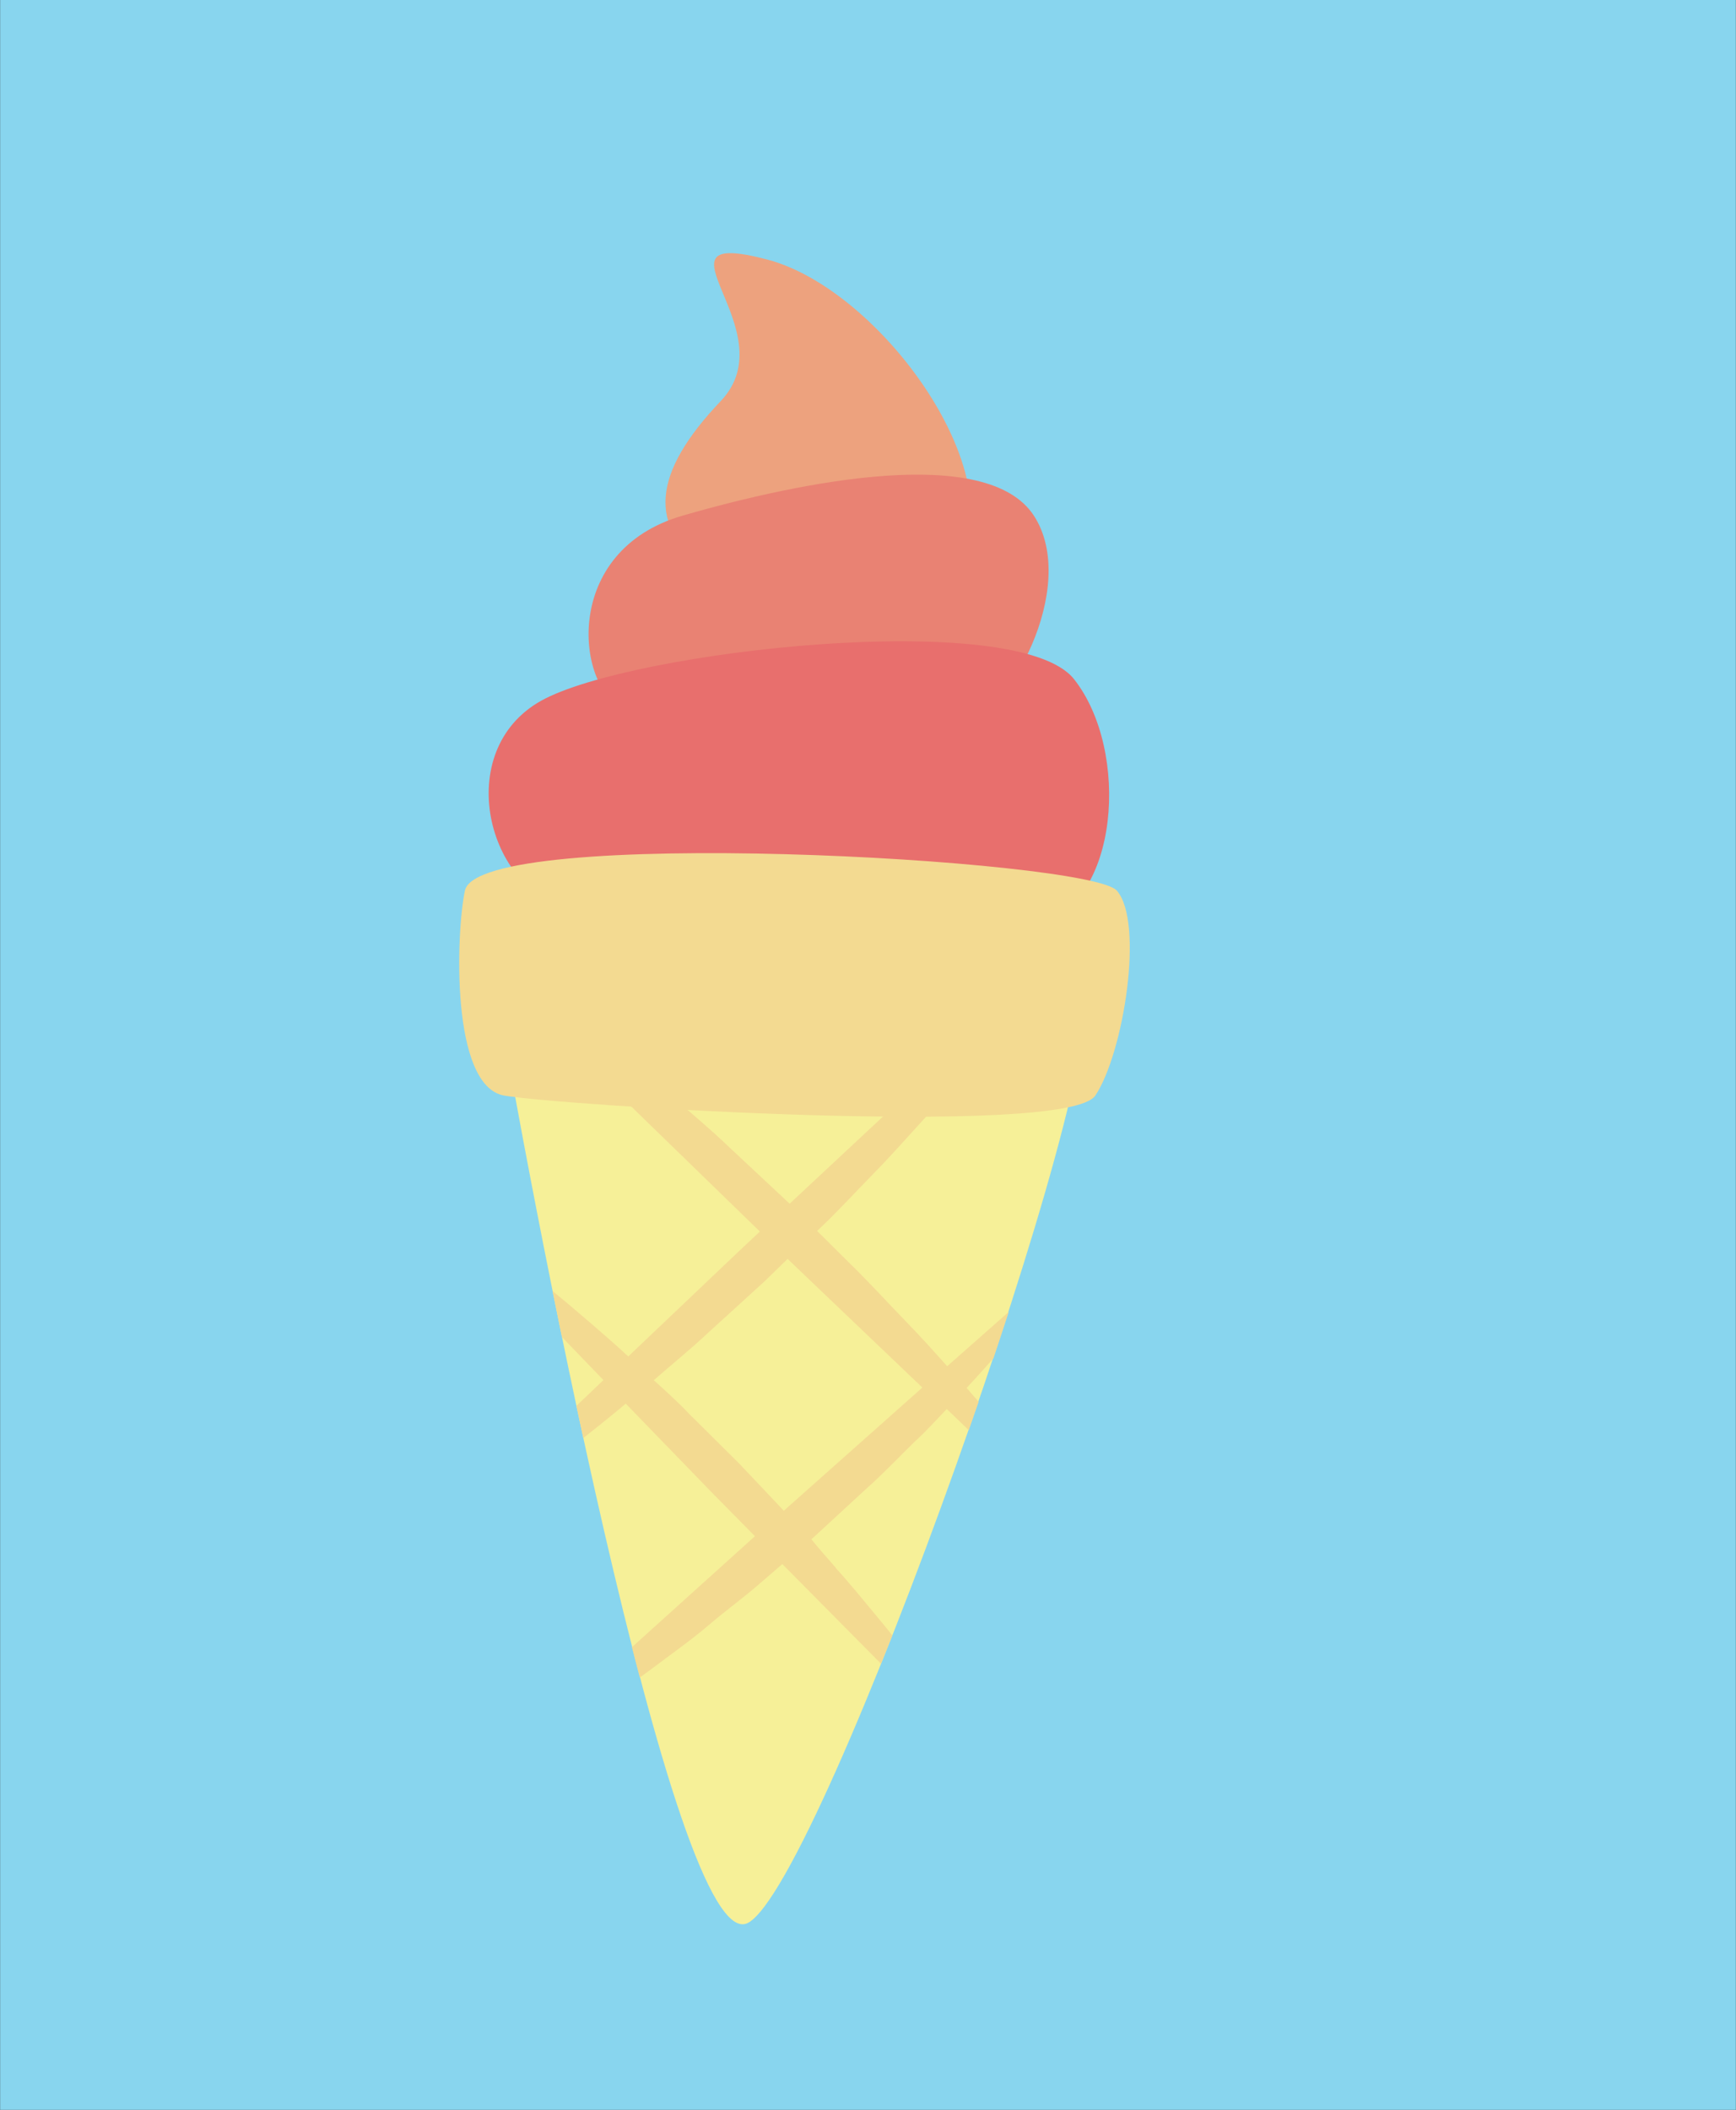 <svg xmlns="http://www.w3.org/2000/svg" viewBox="0 0 144.02 175">
  <rect x="0" y="0" width="144.02" height="175" fill="#333333" stroke="none"/>
  <g id="Layer_2" data-name="Layer 2">
    <g id="Layer_1-2" data-name="Layer 1">
      <path fill="#88d5ee" d="M.01 0h144v175H.01z"/>
      <path d="M58.79 47.27c-5.19-3.53-4.64-8.08 1-14s-6.63-14.5 3.87-11.74S87 43.33 76.93 49.54" fill="#eda27e"/>
      <path d="M51.63 58.77c-3.86-1.93-5-13.11 5-16s25.28-5.93 29.14 0-2.34 17-5.94 17" fill="#e98273"/>
      <path d="M47.39 75.39c-7-1.39-9.94-13.12-2.49-17.27s39.5-7.73 44.2-1.79 3.73 18.78-3 20.3" fill="#e86f6d"/>
      <path d="M41.17 82.15c2.22 13.26 14.71 80.65 20.89 77.34s30.49-71.81 27.73-77.34" fill="#f6f098"/>
      <path d="M69.31 130c-.68-.76-1.36-1.54-2-2.33l.31-.27 4.24-3.91c1.42-1.26 2.71-2.63 4-3.89 1-.91 1.82-1.83 2.68-2.73l1.83 1.75c.28-.79.55-1.57.82-2.35l-1-1.15c.79-.84 1.53-1.67 2.23-2.46.43-1.3.86-2.58 1.27-3.85l-5.11 4.51c-1.1-1.23-2.23-2.49-3.46-3.75-1.5-1.55-3-3.2-4.62-4.78l-2.71-2.69.27-.26c1.5-1.42 2.87-2.93 4.25-4.33s2.65-2.83 3.87-4.17 2.34-2.63 3.37-3.84c2.06-2.4 3.69-4.5 4.81-6 .42-.54.76-1 1-1.4h-.85l-19 17.74-4.9-4.58c-1.63-1.57-3.35-3-5-4.44s-3.22-2.77-4.74-4-3-2.45-4.35-3.51L45 82.15h-2.54l20.58 20-1.8 1.69-9.12 8.67c-1.07-1-2.14-1.92-3.16-2.8s-2.12-1.81-3.12-2.63c.26 1.26.52 2.53.78 3.82l3.44 3.57-2.24 2.14q.28 1.32.57 2.67c.5-.4 1-.79 1.52-1.21.66-.54 1.35-1.08 2-1.65l7.09 7.32 3.63 3.68-10.2 9.2c.21.86.43 1.7.65 2.52.53-.39 1.08-.78 1.63-1.2 1.33-1 2.75-2 4.15-3.2s2.9-2.27 4.33-3.53l1.71-1.48 8.19 8.27c.31-.77.62-1.56.94-2.35-.4-.5-.8-1-1.23-1.51-1.1-1.32-2.23-2.73-3.49-4.11M65 125.28l-3.64-3.85-4.22-4.19c-.94-1-1.93-1.87-2.9-2.76 1.48-1.3 3.07-2.58 4.58-4l4.63-4.22 1.89-1.84 11.18 10.67L65.37 125l-.34.31" fill="#f3da91"/>
      <path d="M38.57 73.87c-.72 3.37-1.23 16.2 3.25 17s46.7 3.52 49.05 0 4.07-14.39 1.78-17-52.92-5.44-54.08 0" fill="#f3da91"/>
    </g>
  </g>
</svg>
